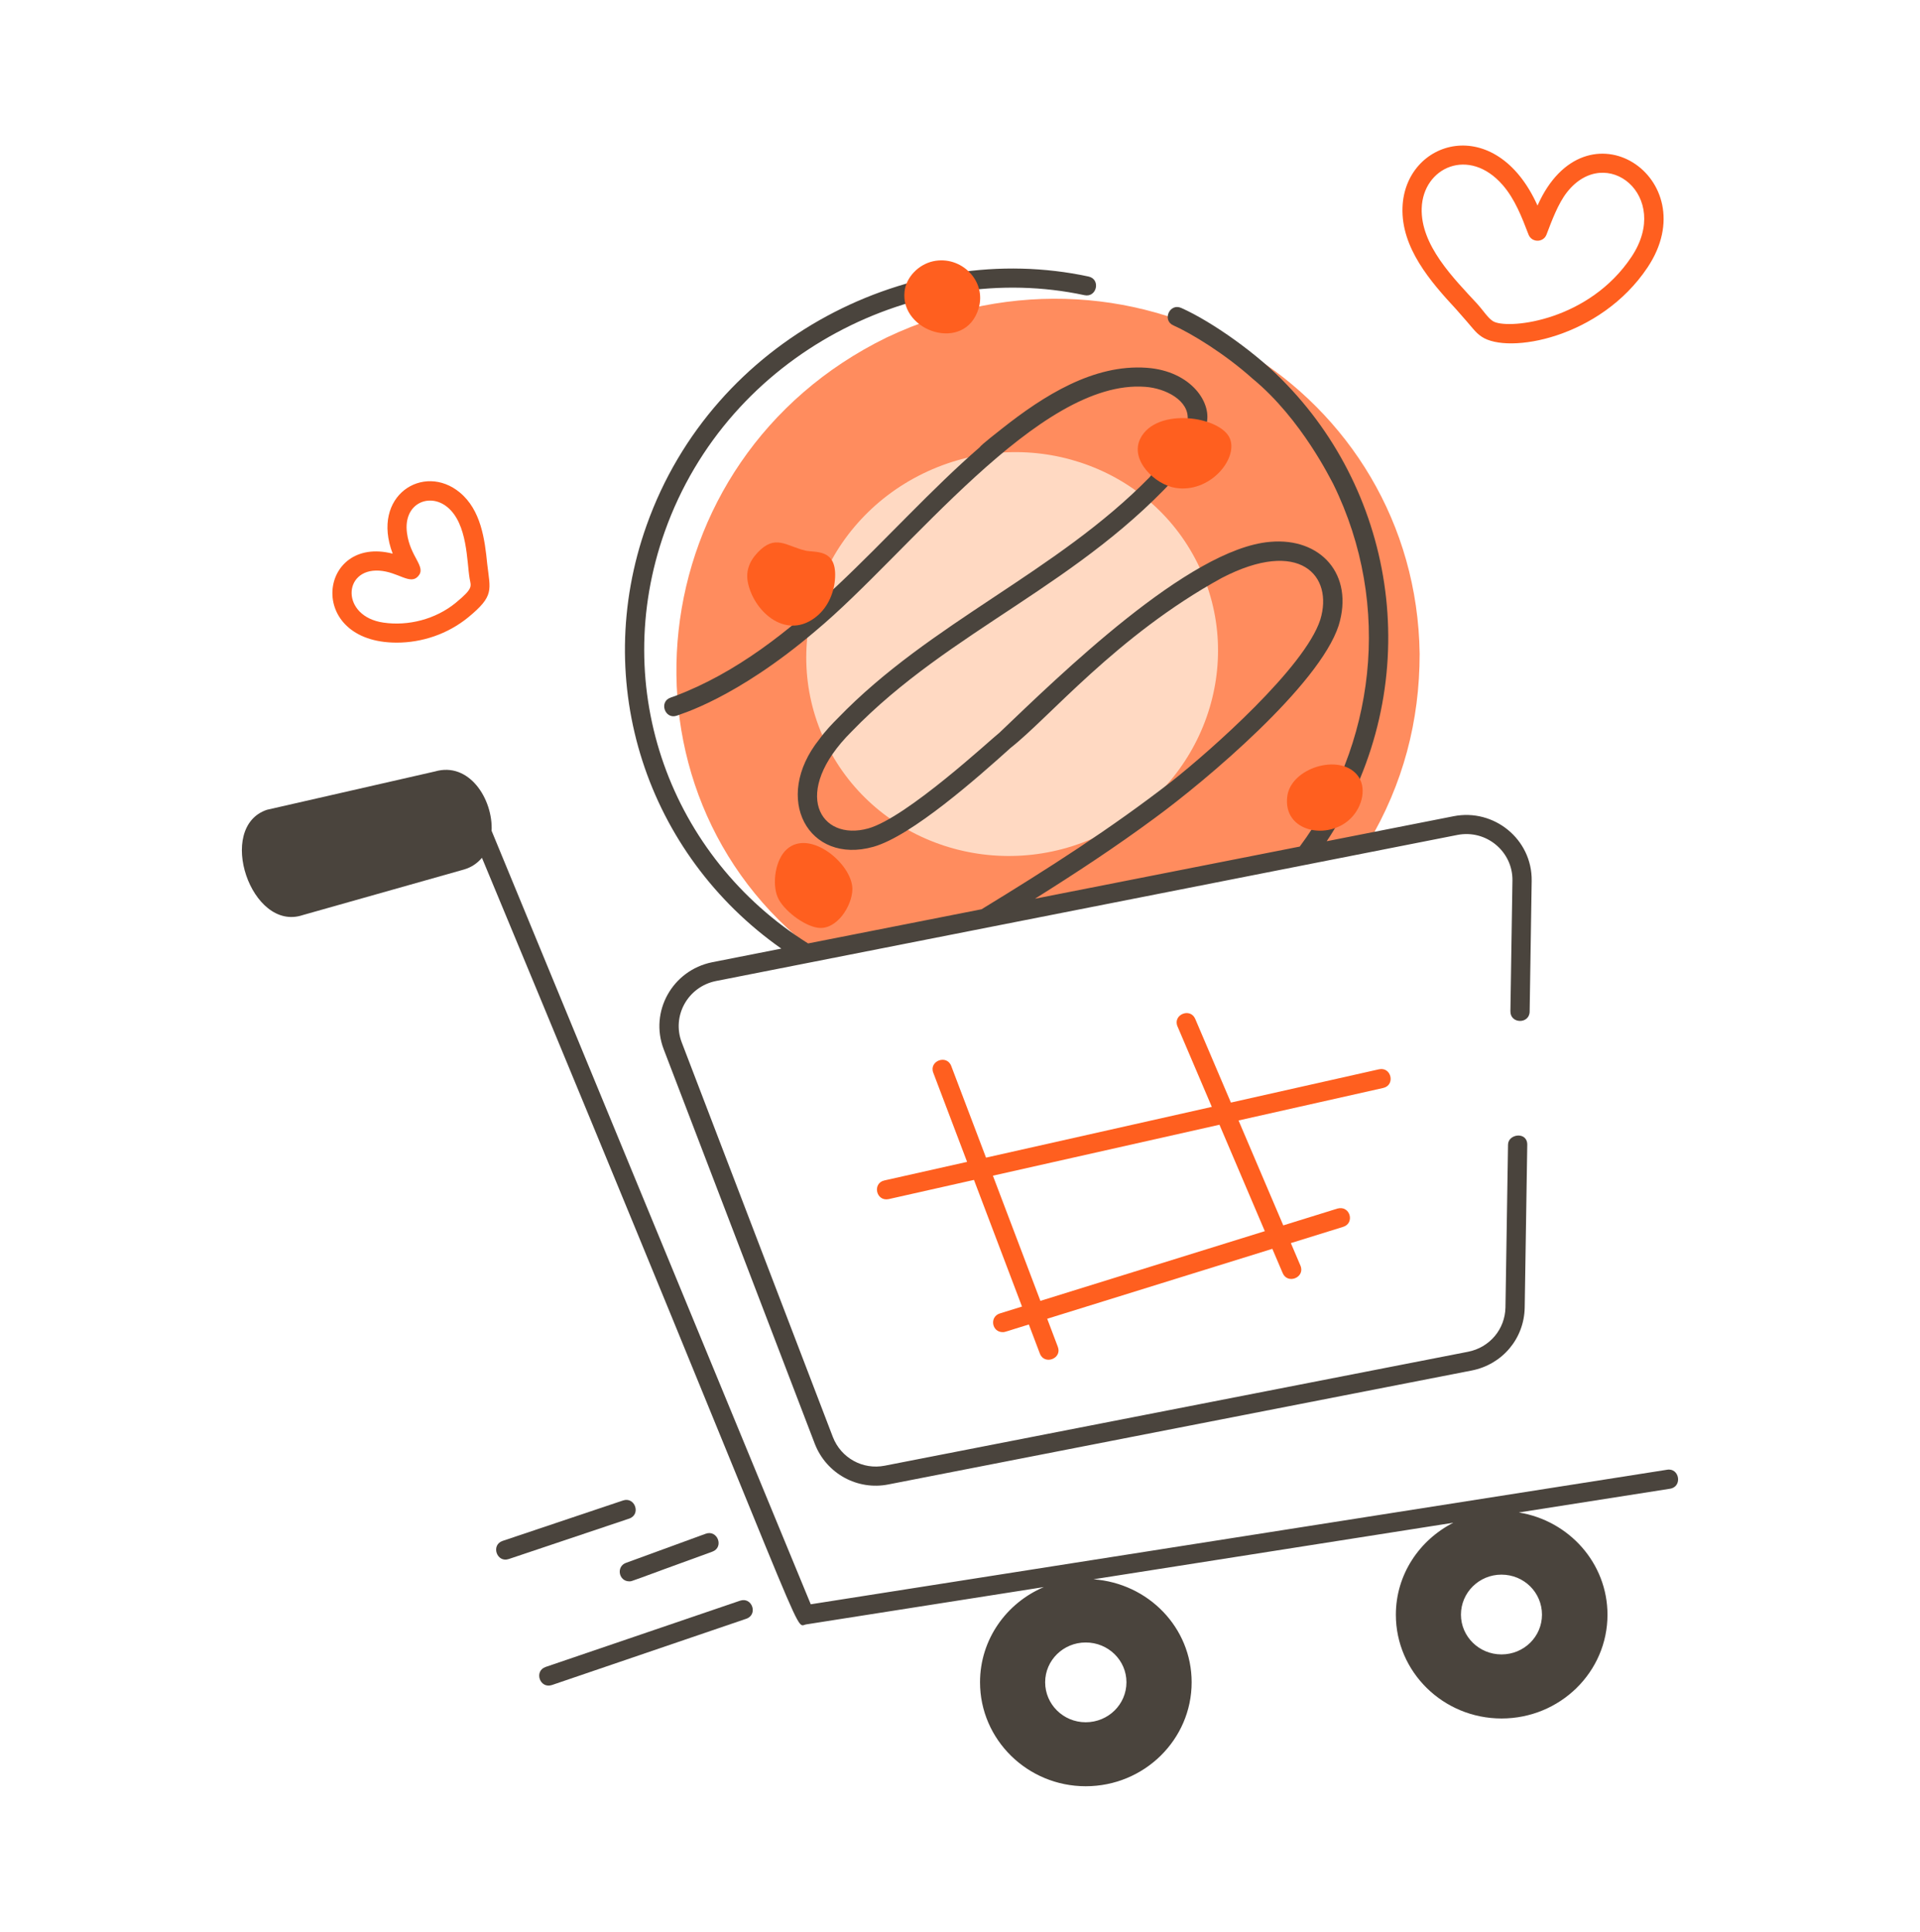 <svg width="160" height="161" viewBox="0 0 160 161" fill="none" xmlns="http://www.w3.org/2000/svg">
<path d="M118.304 54.49C118.304 60.096 116.928 65.344 114.029 70.231C50.861 82.694 72.663 78.392 67.943 79.323C50.394 66.005 53.133 38.274 73.885 28.13C95.079 18.103 118.007 32.671 118.304 54.49Z" fill="#FF8C5E"/>
<path d="M91.78 69.553C100.317 65.385 103.91 55.273 99.805 46.966C95.699 38.66 85.45 35.305 76.912 39.472C68.374 43.64 64.781 53.752 68.887 62.059C72.993 70.365 83.242 73.72 91.78 69.553Z" fill="#FFD9C2"/>
<path d="M65.109 79.062L59.34 80.2C56.028 80.874 54.111 84.315 55.307 87.448L67.899 120.333C68.869 122.839 71.477 124.236 74.04 123.72L122.651 114.224C125.195 113.721 127.007 111.572 127.058 108.993L127.272 95.42C127.288 94.282 125.682 94.495 125.669 95.395L125.455 108.967C125.419 110.79 124.139 112.306 122.341 112.663L73.73 122.159C71.896 122.521 70.079 121.517 69.403 119.764L56.812 86.882C55.964 84.675 57.317 82.239 59.66 81.765L121.439 69.591C123.861 69.111 126.072 70.981 126.037 73.385L125.867 84.283C125.851 85.346 127.455 85.365 127.471 84.309L127.64 73.411C127.688 69.941 124.491 67.362 121.128 68.03L110.559 70.113C110.693 69.9 110.747 69.836 110.869 69.639V69.642C118.722 57.195 116.597 41.832 107.25 32.075C104.879 29.534 100.968 26.79 98.44 25.667C97.474 25.232 96.818 26.695 97.784 27.121C99.269 27.782 102.056 29.474 104.376 31.554C108.495 34.944 110.955 40.105 111.093 40.318C116.127 50.542 114.514 62.229 108.312 70.558L86.248 74.905C89.583 72.813 92.987 70.58 96.258 68.16C100.495 65.056 109.928 57.119 111.554 52.136C112.859 47.89 110.066 44.783 105.848 45.161C99.08 45.715 88.271 56.317 83.282 61.072C82.632 61.568 75.57 68.144 72.354 69.047C68.328 70.164 65.858 66.055 70.965 60.976C79.208 52.441 90.152 48.717 98.588 39.107C99.74 37.784 100.351 36.629 100.498 35.481C101.115 33.662 99.295 30.918 95.56 30.654C91.132 30.336 86.975 32.975 83.512 35.713C83.298 35.888 81.759 37.071 81.634 37.284C73.653 44.211 66.479 54.145 56.261 58.009C56.04 58.086 55.602 58.241 55.903 58.136C54.882 58.464 55.404 59.987 56.395 59.65C56.626 59.536 61.288 58.27 67.973 52.578C75.727 46.115 86.539 31.557 95.445 32.241C97.141 32.361 99.125 33.386 98.968 34.995C98.779 35.468 99.199 36.388 96.024 39.529C95.96 39.593 95.871 39.663 95.829 39.746C87.999 47.744 77.564 51.837 69.816 59.86C69.371 60.302 68.792 60.903 68.283 61.606C64.312 66.564 67.381 72.097 72.783 70.577C75.976 69.68 81.538 64.742 84.175 62.372L84.171 62.369C87.384 59.876 93.035 52.991 101.813 48.17C108.29 44.809 111.154 47.97 110.021 51.658C108.725 55.627 100.939 62.509 97.656 65.11C92.54 69.086 87.25 72.45 81.797 75.783L67.343 78.632C55.88 71.445 50.728 57.421 55.4 44.297C60.715 29.35 76.562 21.632 90.37 24.602C91.4 24.825 91.749 23.27 90.709 23.047C76.066 19.899 59.461 28.094 53.89 43.765C49.173 56.995 53.928 71.194 65.109 79.062Z" fill="#4A443D"/>
<path d="M138.92 122.497L67.563 133.71L40.981 69.278C40.978 69.268 40.971 69.265 40.968 69.255C41.093 66.597 39.093 63.471 36.251 64.297L22.245 67.493C17.957 68.931 20.933 77.708 25.224 76.27L38.664 72.47C39.31 72.283 39.794 71.93 40.162 71.494C68.251 139.027 66.04 135.558 67.189 135.386L86.987 132.276C83.864 133.602 81.669 136.648 81.669 140.21C81.669 144.99 85.624 148.876 90.475 148.876C95.349 148.876 99.304 144.99 99.304 140.21C99.304 135.647 95.688 131.958 91.122 131.627L121.109 126.914C118.28 128.358 116.322 131.233 116.322 134.581C116.322 139.361 120.277 143.228 125.128 143.228C130.002 143.228 133.957 139.361 133.957 134.581C133.957 130.285 130.754 126.736 126.568 126.058L139.176 124.078C140.226 123.906 139.954 122.316 138.92 122.497ZM93.871 140.207C93.871 142.054 92.354 143.543 90.472 143.543C88.613 143.543 87.096 142.054 87.096 140.207C87.096 138.378 88.613 136.894 90.472 136.894C92.354 136.89 93.871 138.378 93.871 140.207ZM128.498 134.575C128.498 136.404 127 137.889 125.122 137.889C123.262 137.889 121.746 136.401 121.746 134.575C121.746 132.728 123.262 131.239 125.122 131.239C127.003 131.242 128.498 132.728 128.498 134.575Z" fill="#4A443D"/>
<path d="M33.06 53.561C35.15 53.561 37.3 52.858 39.022 51.45C41.208 49.653 40.855 49.195 40.603 47.013C40.398 44.934 40.078 42.507 38.318 41.047C35.31 38.551 30.878 41.292 32.724 46.145C26.539 44.561 25.409 53.561 33.06 53.561ZM31.595 47.56C33.188 47.662 34.177 48.782 34.846 48.028C35.559 47.23 34.18 46.46 33.915 44.422C33.582 41.944 35.8 41.032 37.288 42.272C38.977 43.668 38.894 46.822 39.137 48.228C39.255 48.886 39.464 49.017 37.975 50.244C36.283 51.628 34.001 52.191 31.956 51.892C28.407 51.383 28.545 47.376 31.595 47.56Z" fill="#FF5F1F"/>
<path d="M121.342 25.773C122.811 27.414 122.904 27.681 123.477 28.066C125.678 29.548 133.352 28.193 137.294 22.291C142.257 14.862 132.133 8.114 128.126 17.133C124.619 9.332 117.064 11.653 116.875 17.298C116.76 20.656 119.208 23.474 121.342 25.773ZM125.227 15.425C126.248 16.602 126.821 18.103 127.377 19.55C127.64 20.233 128.613 20.233 128.875 19.553C129.31 18.414 129.841 16.964 130.587 16.017C133.829 11.905 139.345 16.334 135.957 21.407C132.437 26.689 125.928 27.443 124.523 26.826C124.309 26.708 124.165 26.629 124.379 26.746C123.973 26.476 123.544 25.805 123.118 25.341C121.109 23.169 118.373 20.434 118.475 17.349C118.59 13.943 122.424 12.197 125.227 15.425Z" fill="#FF5F1F"/>
<path d="M52.444 131.799C52.706 131.799 52.418 131.841 59.359 129.326C60.357 128.963 59.797 127.471 58.808 127.831L52.168 130.257C51.33 130.559 51.554 131.799 52.444 131.799Z" fill="#4A443D"/>
<path d="M51.916 125.059L41.888 128.427C40.883 128.764 41.398 130.279 42.4 129.938L52.428 126.57C53.44 126.23 52.915 124.719 51.916 125.059Z" fill="#4A443D"/>
<path d="M61.669 133.412L45.473 138.932C44.478 139.272 44.981 140.774 45.995 140.44L62.19 134.916C63.189 134.576 62.68 133.068 61.669 133.412Z" fill="#4A443D"/>
<path d="M115.267 90.677C116.297 90.445 115.951 88.893 114.911 89.122L102.575 91.895L99.603 84.921C99.19 83.957 97.711 84.568 98.124 85.544L100.985 92.254L82.169 96.484L79.27 88.845C78.895 87.856 77.398 88.425 77.772 89.405L80.591 96.837L73.699 98.385C72.678 98.614 73.001 100.156 74.054 99.941L81.164 98.341L85.167 108.896L83.318 109.471C82.444 109.745 82.646 111.029 83.558 111.029C83.782 111.029 83.801 110.979 85.737 110.39L86.655 112.813C87.03 113.802 88.527 113.234 88.153 112.254L87.267 109.913L106.028 104.084L106.892 106.11C107.305 107.076 108.783 106.463 108.371 105.486L107.571 103.607L111.935 102.252C112.921 101.944 112.511 100.443 111.455 100.729L106.94 102.131L103.212 93.386L115.267 90.677ZM105.401 102.612L86.7 108.422L82.742 97.988L101.622 93.742L105.401 102.612Z" fill="#FF5F1F"/>
<path d="M67.102 45.887C67.909 46.081 69.707 45.683 69.592 48.123C69.534 49.328 69.032 50.565 68.069 51.36C65.614 53.389 62.936 51.109 62.354 48.692C62.11 47.68 62.402 46.828 63.141 46.046C64.606 44.497 65.499 45.499 67.102 45.887Z" fill="#FF5F1F"/>
<path d="M102.504 36.58C103.16 38.285 100.795 41.127 97.947 40.663C96.264 40.39 94.12 38.358 95.029 36.548C96.366 33.89 101.778 34.694 102.504 36.58Z" fill="#FF5F1F"/>
<path d="M71.032 74.108C71.022 75.478 69.73 77.561 68.139 77.323C66.962 77.148 65.259 75.844 64.805 74.775C64.328 73.662 64.597 71.656 65.557 70.791C67.483 69.042 71.041 72.015 71.032 74.108Z" fill="#FF5F1F"/>
<path d="M113.088 64.574C113.936 65.582 113.545 67.21 112.585 68.183C110.7 70.095 106.867 69.354 107.276 66.352C107.59 64.018 111.571 62.771 113.088 64.574Z" fill="#FF5F1F"/>
<path d="M75.378 24.297C75.509 23.101 76.542 22.042 77.761 21.775C80.082 21.266 82.242 23.406 81.55 25.709C80.43 29.433 75.006 27.652 75.378 24.297Z" fill="#FF5F1F"/>
</svg>
